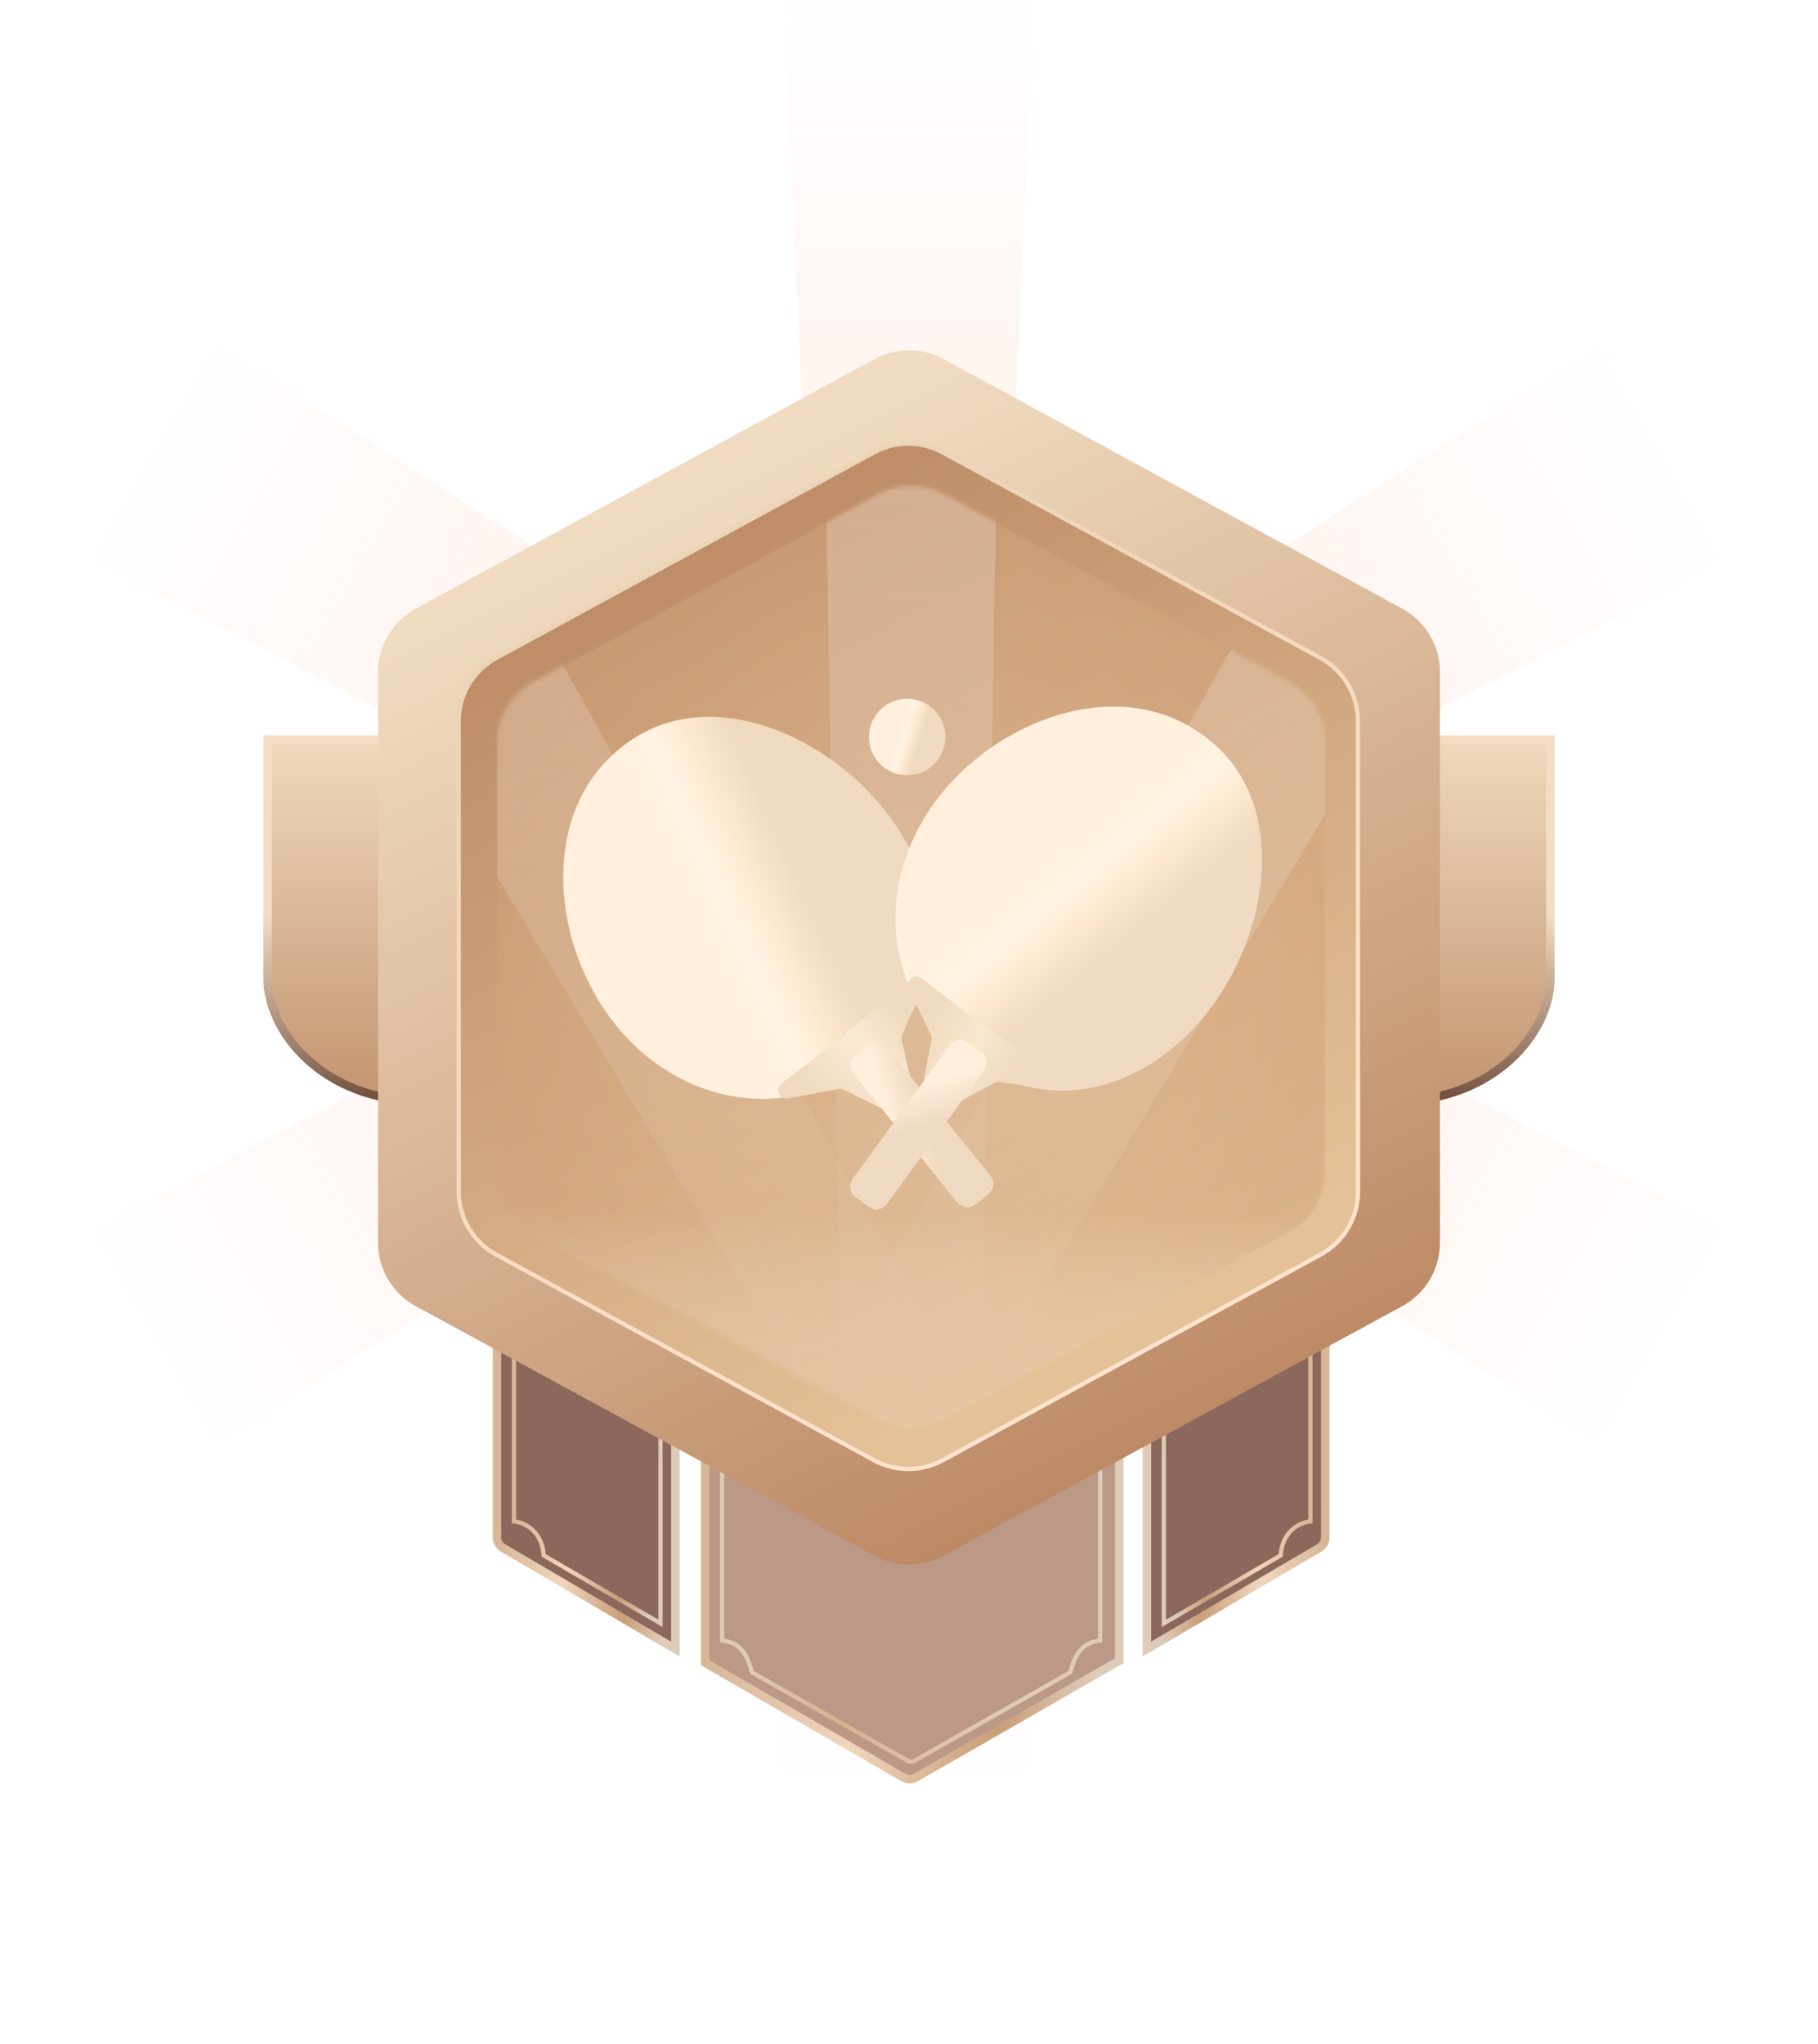 <svg width="428" height="481" viewBox="0 0 428 481" fill="none" xmlns="http://www.w3.org/2000/svg">
<path d="M191.953 166.139L184.615 0H243.314L235.977 166.139H191.953Z" fill="url(#paint0_linear_2351_328)"/>
<path d="M260.609 213.636L408.159 290.351L378.81 341.186L238.597 251.762L260.609 213.636Z" fill="url(#paint1_linear_2351_328)"/>
<path d="M234.928 254.712L242.265 420.852H183.566L190.903 254.712H234.928Z" fill="url(#paint2_linear_2351_328)"/>
<path d="M188.562 252.289L48.35 341.713L19 290.878L166.55 214.163L188.562 252.289Z" fill="url(#paint3_linear_2351_328)"/>
<path d="M260.609 207.477L408.159 130.762L378.809 79.927L238.597 169.351L260.609 207.477Z" fill="url(#paint4_linear_2351_328)"/>
<path d="M188.562 168.825L48.35 79.401L19 130.236L166.55 206.951L188.562 168.825Z" fill="url(#paint5_linear_2351_328)"/>
<g filter="url(#filter0_dd_2351_328)">
<path d="M63 170H99V255C76.5 255 63 239.094 63 226.17V170Z" fill="url(#paint6_linear_2351_328)"/>
<path d="M63 170H99V255C76.5 255 63 239.094 63 226.17V170Z" stroke="url(#paint7_linear_2351_328)" stroke-width="2"/>
<path d="M365 170H329V255C351.5 255 365 239.094 365 226.17V170Z" fill="url(#paint8_linear_2351_328)"/>
<path d="M365 170H329V255C351.5 255 365 239.094 365 226.17V170Z" stroke="url(#paint9_linear_2351_328)" stroke-width="2"/>
<path d="M166.001 247H263.504V386.775L215.573 414.281C214.681 414.793 213.585 414.791 212.695 414.276L166.001 387.256V247Z" fill="#BB9986" stroke="url(#paint10_linear_2351_328)" stroke-width="2"/>
<path fill-rule="evenodd" clip-rule="evenodd" d="M159.001 247V384.043L118.424 360.239C117.542 359.721 117 358.775 117 357.753V247H159.001Z" fill="#8C685C" stroke="url(#paint11_linear_2351_328)" stroke-width="2"/>
<path fill-rule="evenodd" clip-rule="evenodd" d="M269.999 247V384.043L310.576 360.239C311.458 359.721 312 358.775 312 357.753V247H269.999Z" fill="#8C685C" stroke="url(#paint12_linear_2351_328)" stroke-width="2"/>
<path d="M308.5 306.5V354C306.333 354.167 301.9 356 301.5 362L274 378V323.5" stroke="url(#paint13_linear_2351_328)"/>
<path fill-rule="evenodd" clip-rule="evenodd" d="M170.5 333H169.5V382.424L169.918 382.493C171.391 382.739 172.65 383.094 173.729 384.06C174.813 385.03 175.777 386.671 176.515 389.621L176.567 389.829L213.868 411H215L215.28 410.916L252.433 389.829L252.485 389.621C253.223 386.671 254.187 385.03 255.271 384.06C256.35 383.094 257.609 382.739 259.082 382.493L259.5 382.424V333H258.5V381.581C257.12 381.84 255.781 382.262 254.604 383.315C253.342 384.444 252.325 386.243 251.568 389.17L214.868 410H214.132L177.432 389.17C176.675 386.243 175.658 384.444 174.396 383.315C173.219 382.262 171.88 381.84 170.5 381.581V333Z" fill="url(#paint14_linear_2351_328)"/>
<path d="M121 306.5V354C123.167 354.167 127.6 356 128 362L155.5 378V323.5" stroke="url(#paint15_linear_2351_328)"/>
<g filter="url(#filter1_d_2351_328)">
<path d="M205.876 72.419L97.876 131.17C92.406 134.146 89 139.875 89 146.103L89 280.402C89 286.63 92.406 292.359 97.876 295.335L205.876 354.086C210.942 356.841 217.058 356.841 222.124 354.086L330.124 295.335C335.594 292.359 339 286.629 339 280.402L339 146.103C339 139.875 335.594 134.146 330.124 131.17L222.124 72.419C217.058 69.664 210.942 69.664 205.876 72.419Z" fill="url(#paint16_linear_2351_328)"/>
<path d="M205.757 94.403L116.843 142.771C111.393 145.736 108 151.444 108 157.648L108 268.352C108 274.556 111.393 280.264 116.843 283.229L205.757 331.597C210.803 334.343 216.897 334.343 221.943 331.597L310.857 283.229C316.308 280.264 319.7 274.556 319.7 268.352L319.7 157.648C319.7 151.444 316.308 145.736 310.857 142.771L221.943 94.403C216.897 91.657 210.803 91.657 205.757 94.403Z" fill="url(#paint17_linear_2351_328)"/>
<g filter="url(#filter2_f_2351_328)">
<path d="M205.757 94.403L116.843 142.771C111.393 145.736 108 151.444 108 157.648L108 268.352C108 274.556 111.393 280.264 116.843 283.229L205.757 331.597C210.803 334.343 216.897 334.343 221.943 331.597L310.857 283.229C316.308 280.264 319.7 274.556 319.7 268.352L319.7 157.648C319.7 151.444 316.308 145.736 310.857 142.771L221.943 94.403C216.897 91.657 210.803 91.657 205.757 94.403Z" stroke="url(#paint18_linear_2351_328)"/>
</g>
<g opacity="0.5">
<mask id="mask0_2351_328" style="mask-type:alpha" maskUnits="userSpaceOnUse" x="117" y="102" width="195" height="223">
<path d="M206.807 104.181L125.417 148.417C120.23 151.236 117 156.667 117 162.571L117 263.819C117 269.723 120.23 275.154 125.417 277.974L206.807 322.209C211.604 324.816 217.396 324.816 222.193 322.209L303.583 277.974C308.77 275.154 312 269.723 312 263.819L312 162.571C312 156.667 308.77 151.236 303.583 148.417L222.193 104.181C217.396 101.574 211.604 101.574 206.807 104.181Z" fill="#A6D3DE"/>
</mask>
<g mask="url(#mask0_2351_328)">
<path d="M206.807 104.181L125.417 148.417C120.23 151.236 117 156.667 117 162.571L117 263.819C117 269.723 120.23 275.154 125.417 277.974L206.807 322.209C211.604 324.816 217.396 324.816 222.193 322.209L303.583 277.974C308.77 275.154 312 269.723 312 263.819L312 162.571C312 156.667 308.77 151.236 303.583 148.417L222.193 104.181C217.396 101.574 211.604 101.574 206.807 104.181Z" fill="url(#paint19_radial_2351_328)"/>
<path opacity="0.5" d="M198.201 330.862L194.328 95.517H234.672L230.799 330.862H198.201Z" fill="url(#paint20_linear_2351_328)"/>
<path opacity="0.5" d="M197.682 328.775L76.655 126.896L111.595 106.724L225.913 312.475L197.682 328.775Z" fill="url(#paint21_linear_2351_328)"/>
<path opacity="0.5" d="M194.32 312.475L308.638 106.724L343.578 126.897L222.551 328.775L194.32 312.475Z" fill="url(#paint22_linear_2351_328)"/>
<rect x="117" y="199.741" width="195" height="126.638" fill="url(#paint23_linear_2351_328)"/>
<g filter="url(#filter3_i_2351_328)">
<path d="M206.807 104.181L125.417 148.417C120.23 151.236 117 156.667 117 162.571L117 263.819C117 269.723 120.23 275.154 125.417 277.974L206.807 322.209C211.604 324.816 217.396 324.816 222.193 322.209L303.583 277.974C308.77 275.154 312 269.723 312 263.819L312 162.571C312 156.667 308.77 151.236 303.583 148.417L222.193 104.181C217.396 101.574 211.604 101.574 206.807 104.181Z" fill="#F5C4AF" fill-opacity="0.03"/>
</g>
</g>
</g>
</g>
</g>
<path d="M208.049 190.456C223.277 209.394 223.776 234.27 204.839 249.498C185.901 264.726 160.153 260.152 144.925 241.215C129.697 222.277 126.977 191.447 145.914 176.219C164.852 160.991 192.821 171.519 208.049 190.456Z" fill="url(#paint24_linear_2351_328)"/>
<path d="M208.048 190.458C223.276 209.395 223.995 234.095 205.408 249.041C186.821 263.987 161.321 259.214 146.094 240.276C130.866 221.339 127.897 190.708 146.484 175.762C165.071 160.817 192.82 171.52 208.048 190.458Z" fill="url(#paint25_linear_2351_328)"/>
<path d="M199.538 245.388C198.807 244.541 198.913 243.259 199.773 242.544L213.556 231.075C215.165 229.737 217.488 231.454 216.681 233.384L212.394 243.632C212.233 244.017 212.196 244.443 212.289 244.85L215.267 257.848C215.733 259.881 213.166 261.18 211.804 259.601L199.538 245.388Z" fill="url(#paint26_linear_2351_328)"/>
<path d="M201.212 244.358C200.542 243.483 199.29 243.315 198.412 243.982L184.022 254.935C182.347 256.21 183.525 258.874 185.595 258.493L197.396 256.325C197.816 256.248 198.249 256.307 198.632 256.494L209.945 262C211.842 262.923 213.691 260.661 212.409 258.986L201.212 244.358Z" fill="url(#paint27_linear_2351_328)"/>
<rect x="199.042" y="250.27" width="10" height="45.063" rx="3" transform="rotate(-38.803 199.042 250.27)" fill="url(#paint28_linear_2351_328)"/>
<path d="M285.49 236.569C271.198 256.222 247.319 263.215 227.665 248.923C208.012 234.631 205.688 208.583 219.98 188.93C234.272 169.276 263.315 158.582 282.969 172.874C302.622 187.166 299.782 216.915 285.49 236.569Z" fill="url(#paint29_linear_2351_328)"/>
<path d="M285.488 236.568C271.196 256.222 247.545 263.38 228.256 249.353C208.966 235.325 206.9 209.465 221.192 189.811C235.484 170.158 264.27 159.276 283.559 173.304C302.848 187.331 299.78 216.915 285.488 236.568Z" fill="url(#paint30_linear_2351_328)"/>
<path d="M230.245 242.73C230.871 241.803 232.136 241.57 233.051 242.213L247.728 252.514C249.44 253.716 248.391 256.408 246.316 256.134L235.304 254.679C234.89 254.624 234.469 254.7 234.101 254.897L222.336 261.173C220.496 262.154 218.57 260.017 219.737 258.289L230.245 242.73Z" fill="url(#paint31_linear_2351_328)"/>
<path d="M231.677 244.078C232.346 243.202 232.181 241.95 231.307 241.278L216.97 230.255C215.301 228.972 213.038 230.806 213.947 232.705L219.128 243.527C219.312 243.912 219.369 244.346 219.289 244.765L216.935 257.124C216.541 259.197 219.208 260.389 220.489 258.713L231.677 244.078Z" fill="url(#paint32_linear_2351_328)"/>
<rect x="225.404" y="243.531" width="10" height="45.032" rx="3" transform="rotate(36.025 225.404 243.531)" fill="url(#paint33_linear_2351_328)"/>
<circle cx="213.573" cy="173.466" r="9" fill="url(#paint34_linear_2351_328)"/>
<defs>
<filter id="filter0_dd_2351_328" x="0.804" y="13.236" width="426.393" height="467.704" filterUnits="userSpaceOnUse" color-interpolation-filters="sRGB">
<feFlood flood-opacity="0" result="BackgroundImageFix"/>
<feColorMatrix in="SourceAlpha" type="matrix" values="0 0 0 0 0 0 0 0 0 0 0 0 0 0 0 0 0 0 127 0" result="hardAlpha"/>
<feOffset/>
<feGaussianBlur stdDeviation="10.199"/>
<feColorMatrix type="matrix" values="0 0 0 0 0.938 0 0 0 0 0.695 0 0 0 0 0.559 0 0 0 1 0"/>
<feBlend mode="normal" in2="BackgroundImageFix" result="effect1_dropShadow_2351_328"/>
<feColorMatrix in="SourceAlpha" type="matrix" values="0 0 0 0 0 0 0 0 0 0 0 0 0 0 0 0 0 0 127 0" result="hardAlpha"/>
<feOffset dy="4.08"/>
<feGaussianBlur stdDeviation="30.598"/>
<feColorMatrix type="matrix" values="0 0 0 0 1 0 0 0 0 0.75 0 0 0 0 0.671 0 0 0 0.6 0"/>
<feBlend mode="normal" in2="effect1_dropShadow_2351_328" result="effect2_dropShadow_2351_328"/>
<feBlend mode="normal" in="SourceGraphic" in2="effect2_dropShadow_2351_328" result="shape"/>
</filter>
<filter id="filter1_d_2351_328" x="83" y="70.353" width="262" height="299.8" filterUnits="userSpaceOnUse" color-interpolation-filters="sRGB">
<feFlood flood-opacity="0" result="BackgroundImageFix"/>
<feColorMatrix in="SourceAlpha" type="matrix" values="0 0 0 0 0 0 0 0 0 0 0 0 0 0 0 0 0 0 127 0" result="hardAlpha"/>
<feOffset dy="8"/>
<feGaussianBlur stdDeviation="3"/>
<feColorMatrix type="matrix" values="0 0 0 0 0.492 0 0 0 0 0.277 0 0 0 0 0.209 0 0 0 0.54 0"/>
<feBlend mode="normal" in2="BackgroundImageFix" result="effect1_dropShadow_2351_328"/>
<feBlend mode="normal" in="SourceGraphic" in2="effect1_dropShadow_2351_328" result="shape"/>
</filter>
<filter id="filter2_f_2351_328" x="106.9" y="91.244" width="213.9" height="243.513" filterUnits="userSpaceOnUse" color-interpolation-filters="sRGB">
<feFlood flood-opacity="0" result="BackgroundImageFix"/>
<feBlend mode="normal" in="SourceGraphic" in2="BackgroundImageFix" result="shape"/>
<feGaussianBlur stdDeviation="0.3" result="effect1_foregroundBlur_2351_328"/>
</filter>
<filter id="filter3_i_2351_328" x="117" y="102.226" width="195" height="221.939" filterUnits="userSpaceOnUse" color-interpolation-filters="sRGB">
<feFlood flood-opacity="0" result="BackgroundImageFix"/>
<feBlend mode="normal" in="SourceGraphic" in2="BackgroundImageFix" result="shape"/>
<feColorMatrix in="SourceAlpha" type="matrix" values="0 0 0 0 0 0 0 0 0 0 0 0 0 0 0 0 0 0 127 0" result="hardAlpha"/>
<feOffset/>
<feGaussianBlur stdDeviation="6.724"/>
<feComposite in2="hardAlpha" operator="arithmetic" k2="-1" k3="1"/>
<feColorMatrix type="matrix" values="0 0 0 0 0.283 0 0 0 0 0.159 0 0 0 0 0.057 0 0 0 1 0"/>
<feBlend mode="normal" in2="shape" result="effect1_innerShadow_2351_328"/>
</filter>
<linearGradient id="paint0_linear_2351_328" x1="213.965" y1="0" x2="213.965" y2="166.139" gradientUnits="userSpaceOnUse">
<stop stop-color="#FFBEAA" stop-opacity="0"/>
<stop offset="1" stop-color="#FFC9AA" stop-opacity="0.3"/>
</linearGradient>
<linearGradient id="paint1_linear_2351_328" x1="393.484" y1="315.769" x2="249.603" y2="232.699" gradientUnits="userSpaceOnUse">
<stop stop-color="#FFBEAA" stop-opacity="0"/>
<stop offset="1" stop-color="#FFC9AA" stop-opacity="0.3"/>
</linearGradient>
<linearGradient id="paint2_linear_2351_328" x1="212.916" y1="420.852" x2="212.916" y2="254.712" gradientUnits="userSpaceOnUse">
<stop stop-color="#FFBEAA" stop-opacity="0"/>
<stop offset="1" stop-color="#FFC9AA" stop-opacity="0.3"/>
</linearGradient>
<linearGradient id="paint3_linear_2351_328" x1="33.675" y1="316.295" x2="177.556" y2="233.226" gradientUnits="userSpaceOnUse">
<stop stop-color="#FFBEAA" stop-opacity="0"/>
<stop offset="1" stop-color="#FFC9AA" stop-opacity="0.3"/>
</linearGradient>
<linearGradient id="paint4_linear_2351_328" x1="393.484" y1="105.344" x2="249.603" y2="188.414" gradientUnits="userSpaceOnUse">
<stop stop-color="#FFBEAA" stop-opacity="0"/>
<stop offset="1" stop-color="#FFC9AA" stop-opacity="0.3"/>
</linearGradient>
<linearGradient id="paint5_linear_2351_328" x1="33.675" y1="104.818" x2="177.556" y2="187.888" gradientUnits="userSpaceOnUse">
<stop stop-color="#FFBEAA" stop-opacity="0"/>
<stop offset="1" stop-color="#FFC9AA" stop-opacity="0.3"/>
</linearGradient>
<linearGradient id="paint6_linear_2351_328" x1="81" y1="170" x2="81" y2="255" gradientUnits="userSpaceOnUse">
<stop stop-color="#EFD9BD"/>
<stop offset="1" stop-color="#C39470"/>
</linearGradient>
<linearGradient id="paint7_linear_2351_328" x1="63" y1="170" x2="81" y2="255" gradientUnits="userSpaceOnUse">
<stop stop-color="#F3DDC4"/>
<stop offset="0.379" stop-color="#F3DDC4"/>
<stop offset="0.463" stop-color="#F3DDC4"/>
<stop offset="1" stop-color="#74523F"/>
</linearGradient>
<linearGradient id="paint8_linear_2351_328" x1="347" y1="170" x2="347" y2="255" gradientUnits="userSpaceOnUse">
<stop stop-color="#EFD9BD"/>
<stop offset="1" stop-color="#C39470"/>
</linearGradient>
<linearGradient id="paint9_linear_2351_328" x1="365" y1="170" x2="347" y2="255" gradientUnits="userSpaceOnUse">
<stop stop-color="#F3DDC4"/>
<stop offset="0.379" stop-color="#F3DDC4"/>
<stop offset="0.463" stop-color="#F3DDC4"/>
<stop offset="1" stop-color="#74523F"/>
</linearGradient>
<linearGradient id="paint10_linear_2351_328" x1="166" y1="377" x2="264" y2="385.5" gradientUnits="userSpaceOnUse">
<stop stop-color="#D8B697"/>
<stop offset="0.374" stop-color="#F0D6BD"/>
<stop offset="0.72" stop-color="#C89E78"/>
<stop offset="0.938" stop-color="#DFCBB9"/>
</linearGradient>
<linearGradient id="paint11_linear_2351_328" x1="116.999" y1="352.977" x2="159.443" y2="354.923" gradientUnits="userSpaceOnUse">
<stop stop-color="#D8B697"/>
<stop offset="0.374" stop-color="#F0D6BD"/>
<stop offset="0.72" stop-color="#C89E78"/>
<stop offset="0.938" stop-color="#DFCBB9"/>
</linearGradient>
<linearGradient id="paint12_linear_2351_328" x1="312.001" y1="352.977" x2="269.557" y2="354.923" gradientUnits="userSpaceOnUse">
<stop stop-color="#D8B697"/>
<stop offset="0.374" stop-color="#F0D6BD"/>
<stop offset="0.72" stop-color="#C89E78"/>
<stop offset="0.938" stop-color="#DFCBB9"/>
</linearGradient>
<linearGradient id="paint13_linear_2351_328" x1="308.501" y1="361.792" x2="273.745" y2="364.3" gradientUnits="userSpaceOnUse">
<stop stop-color="#D8B697"/>
<stop offset="0.374" stop-color="#F0D6BD"/>
<stop offset="0.72" stop-color="#C89E78"/>
<stop offset="0.938" stop-color="#DFCBB9"/>
</linearGradient>
<linearGradient id="paint14_linear_2351_328" x1="171.5" y1="356" x2="252" y2="389" gradientUnits="userSpaceOnUse">
<stop offset="0.192" stop-color="#DFCBB9"/>
<stop offset="0.475" stop-color="#D8B290"/>
<stop offset="0.678" stop-color="#DEBFA4"/>
<stop offset="0.866" stop-color="#DFCBB9"/>
</linearGradient>
<linearGradient id="paint15_linear_2351_328" x1="120.999" y1="361.792" x2="155.755" y2="364.3" gradientUnits="userSpaceOnUse">
<stop stop-color="#D8B697"/>
<stop offset="0.374" stop-color="#F0D6BD"/>
<stop offset="0.72" stop-color="#C89E78"/>
<stop offset="0.938" stop-color="#DFCBB9"/>
</linearGradient>
<linearGradient id="paint16_linear_2351_328" x1="161.5" y1="103" x2="274" y2="326.5" gradientUnits="userSpaceOnUse">
<stop stop-color="#F1DCC1"/>
<stop offset="1" stop-color="#BD8A65"/>
</linearGradient>
<linearGradient id="paint17_linear_2351_328" x1="160.5" y1="121.5" x2="257.5" y2="300.5" gradientUnits="userSpaceOnUse">
<stop stop-color="#BF8E69"/>
<stop offset="1" stop-color="#E4C196"/>
</linearGradient>
<linearGradient id="paint18_linear_2351_328" x1="171" y1="115" x2="275.5" y2="303" gradientUnits="userSpaceOnUse">
<stop stop-color="#EBD4B7"/>
<stop offset="1" stop-color="#FFE3CE"/>
</linearGradient>
<radialGradient id="paint19_radial_2351_328" cx="0" cy="0" r="1" gradientUnits="userSpaceOnUse" gradientTransform="translate(214.5 213.195) rotate(90) scale(113.195 97.5)">
<stop stop-color="#E3C29C"/>
<stop offset="1" stop-color="#D1A479"/>
</radialGradient>
<linearGradient id="paint20_linear_2351_328" x1="214.5" y1="95.517" x2="214.5" y2="330.862" gradientUnits="userSpaceOnUse">
<stop stop-color="white"/>
<stop offset="1" stop-color="#F2EDED" stop-opacity="0"/>
</linearGradient>
<linearGradient id="paint21_linear_2351_328" x1="94.125" y1="116.81" x2="211.798" y2="320.625" gradientUnits="userSpaceOnUse">
<stop stop-color="white"/>
<stop offset="1" stop-color="#F2EDED" stop-opacity="0"/>
</linearGradient>
<linearGradient id="paint22_linear_2351_328" x1="326.108" y1="116.81" x2="208.435" y2="320.625" gradientUnits="userSpaceOnUse">
<stop stop-color="white"/>
<stop offset="1" stop-color="#F2EDED" stop-opacity="0"/>
</linearGradient>
<linearGradient id="paint23_linear_2351_328" x1="214.5" y1="254.655" x2="213.912" y2="318.533" gradientUnits="userSpaceOnUse">
<stop offset="0.292" stop-color="#FFFAF7" stop-opacity="0"/>
<stop offset="1" stop-color="#E4CBAD"/>
</linearGradient>
<linearGradient id="paint24_linear_2351_328" x1="82.482" y1="120.775" x2="197.352" y2="74.536" gradientUnits="userSpaceOnUse">
<stop offset="0.169" stop-color="#FFEFDC"/>
<stop offset="0.36" stop-color="#FFF3E3"/>
<stop offset="0.478" stop-color="#FFEAD1"/>
<stop offset="0.656" stop-color="#F0DBC0"/>
<stop offset="0.804" stop-color="#F0DBC2"/>
</linearGradient>
<linearGradient id="paint25_linear_2351_328" x1="126.042" y1="161.954" x2="178.543" y2="138.147" gradientUnits="userSpaceOnUse">
<stop offset="0.169" stop-color="#FFEFDC"/>
<stop offset="0.36" stop-color="#FFF3E3"/>
<stop offset="0.478" stop-color="#FFEAD1"/>
<stop offset="0.656" stop-color="#F0DBC0"/>
<stop offset="0.804" stop-color="#F0DBC2"/>
</linearGradient>
<linearGradient id="paint26_linear_2351_328" x1="183" y1="235.5" x2="205.094" y2="216.446" gradientUnits="userSpaceOnUse">
<stop offset="0.169" stop-color="#FFEFDC"/>
<stop offset="0.656" stop-color="#F0DBC0"/>
<stop offset="0.804" stop-color="#F0DBC2"/>
</linearGradient>
<linearGradient id="paint27_linear_2351_328" x1="188.5" y1="217" x2="160.815" y2="247.61" gradientUnits="userSpaceOnUse">
<stop offset="0.169" stop-color="#FFEFDC"/>
<stop offset="0.656" stop-color="#F0DBC0"/>
<stop offset="0.804" stop-color="#F0DBC2"/>
</linearGradient>
<linearGradient id="paint28_linear_2351_328" x1="215.182" y1="220.556" x2="226.808" y2="225.222" gradientUnits="userSpaceOnUse">
<stop offset="0.169" stop-color="#FFEFDC"/>
<stop offset="0.804" stop-color="#F0DBC2"/>
</linearGradient>
<linearGradient id="paint29_linear_2351_328" x1="319.125" y1="98.501" x2="392.849" y2="195.878" gradientUnits="userSpaceOnUse">
<stop offset="0.169" stop-color="#FFEFDC"/>
<stop offset="0.36" stop-color="#FFF3E3"/>
<stop offset="0.478" stop-color="#FFEAD1"/>
<stop offset="0.656" stop-color="#F0DBC0"/>
<stop offset="0.804" stop-color="#F0DBC2"/>
</linearGradient>
<linearGradient id="paint30_linear_2351_328" x1="291.536" y1="149.96" x2="328.254" y2="194.4" gradientUnits="userSpaceOnUse">
<stop offset="0.169" stop-color="#FFEFDC"/>
<stop offset="0.36" stop-color="#FFF3E3"/>
<stop offset="0.478" stop-color="#FFEAD1"/>
<stop offset="0.656" stop-color="#F0DBC0"/>
<stop offset="0.804" stop-color="#F0DBC2"/>
</linearGradient>
<linearGradient id="paint31_linear_2351_328" x1="235" y1="215.5" x2="263.125" y2="233.933" gradientUnits="userSpaceOnUse">
<stop offset="0.169" stop-color="#FFEFDC"/>
<stop offset="0.656" stop-color="#F0DBC0"/>
<stop offset="0.804" stop-color="#F0DBC2"/>
</linearGradient>
<linearGradient id="paint32_linear_2351_328" x1="265.5" y1="213" x2="228.096" y2="192.608" gradientUnits="userSpaceOnUse">
<stop offset="0.169" stop-color="#FFEFDC"/>
<stop offset="0.656" stop-color="#F0DBC0"/>
<stop offset="0.804" stop-color="#F0DBC2"/>
</linearGradient>
<linearGradient id="paint33_linear_2351_328" x1="261.307" y1="206.874" x2="273.407" y2="216.17" gradientUnits="userSpaceOnUse">
<stop offset="0.169" stop-color="#FFEFDC"/>
<stop offset="0.804" stop-color="#F0DBC2"/>
</linearGradient>
<linearGradient id="paint34_linear_2351_328" x1="212.148" y1="159.954" x2="224.484" y2="163.704" gradientUnits="userSpaceOnUse">
<stop offset="0.169" stop-color="#FFEFDC"/>
<stop offset="0.36" stop-color="#FFF3E3"/>
<stop offset="0.478" stop-color="#FFEAD1"/>
<stop offset="0.656" stop-color="#F0DBC0"/>
<stop offset="0.804" stop-color="#F0DBC2"/>
</linearGradient>
</defs>
</svg>
